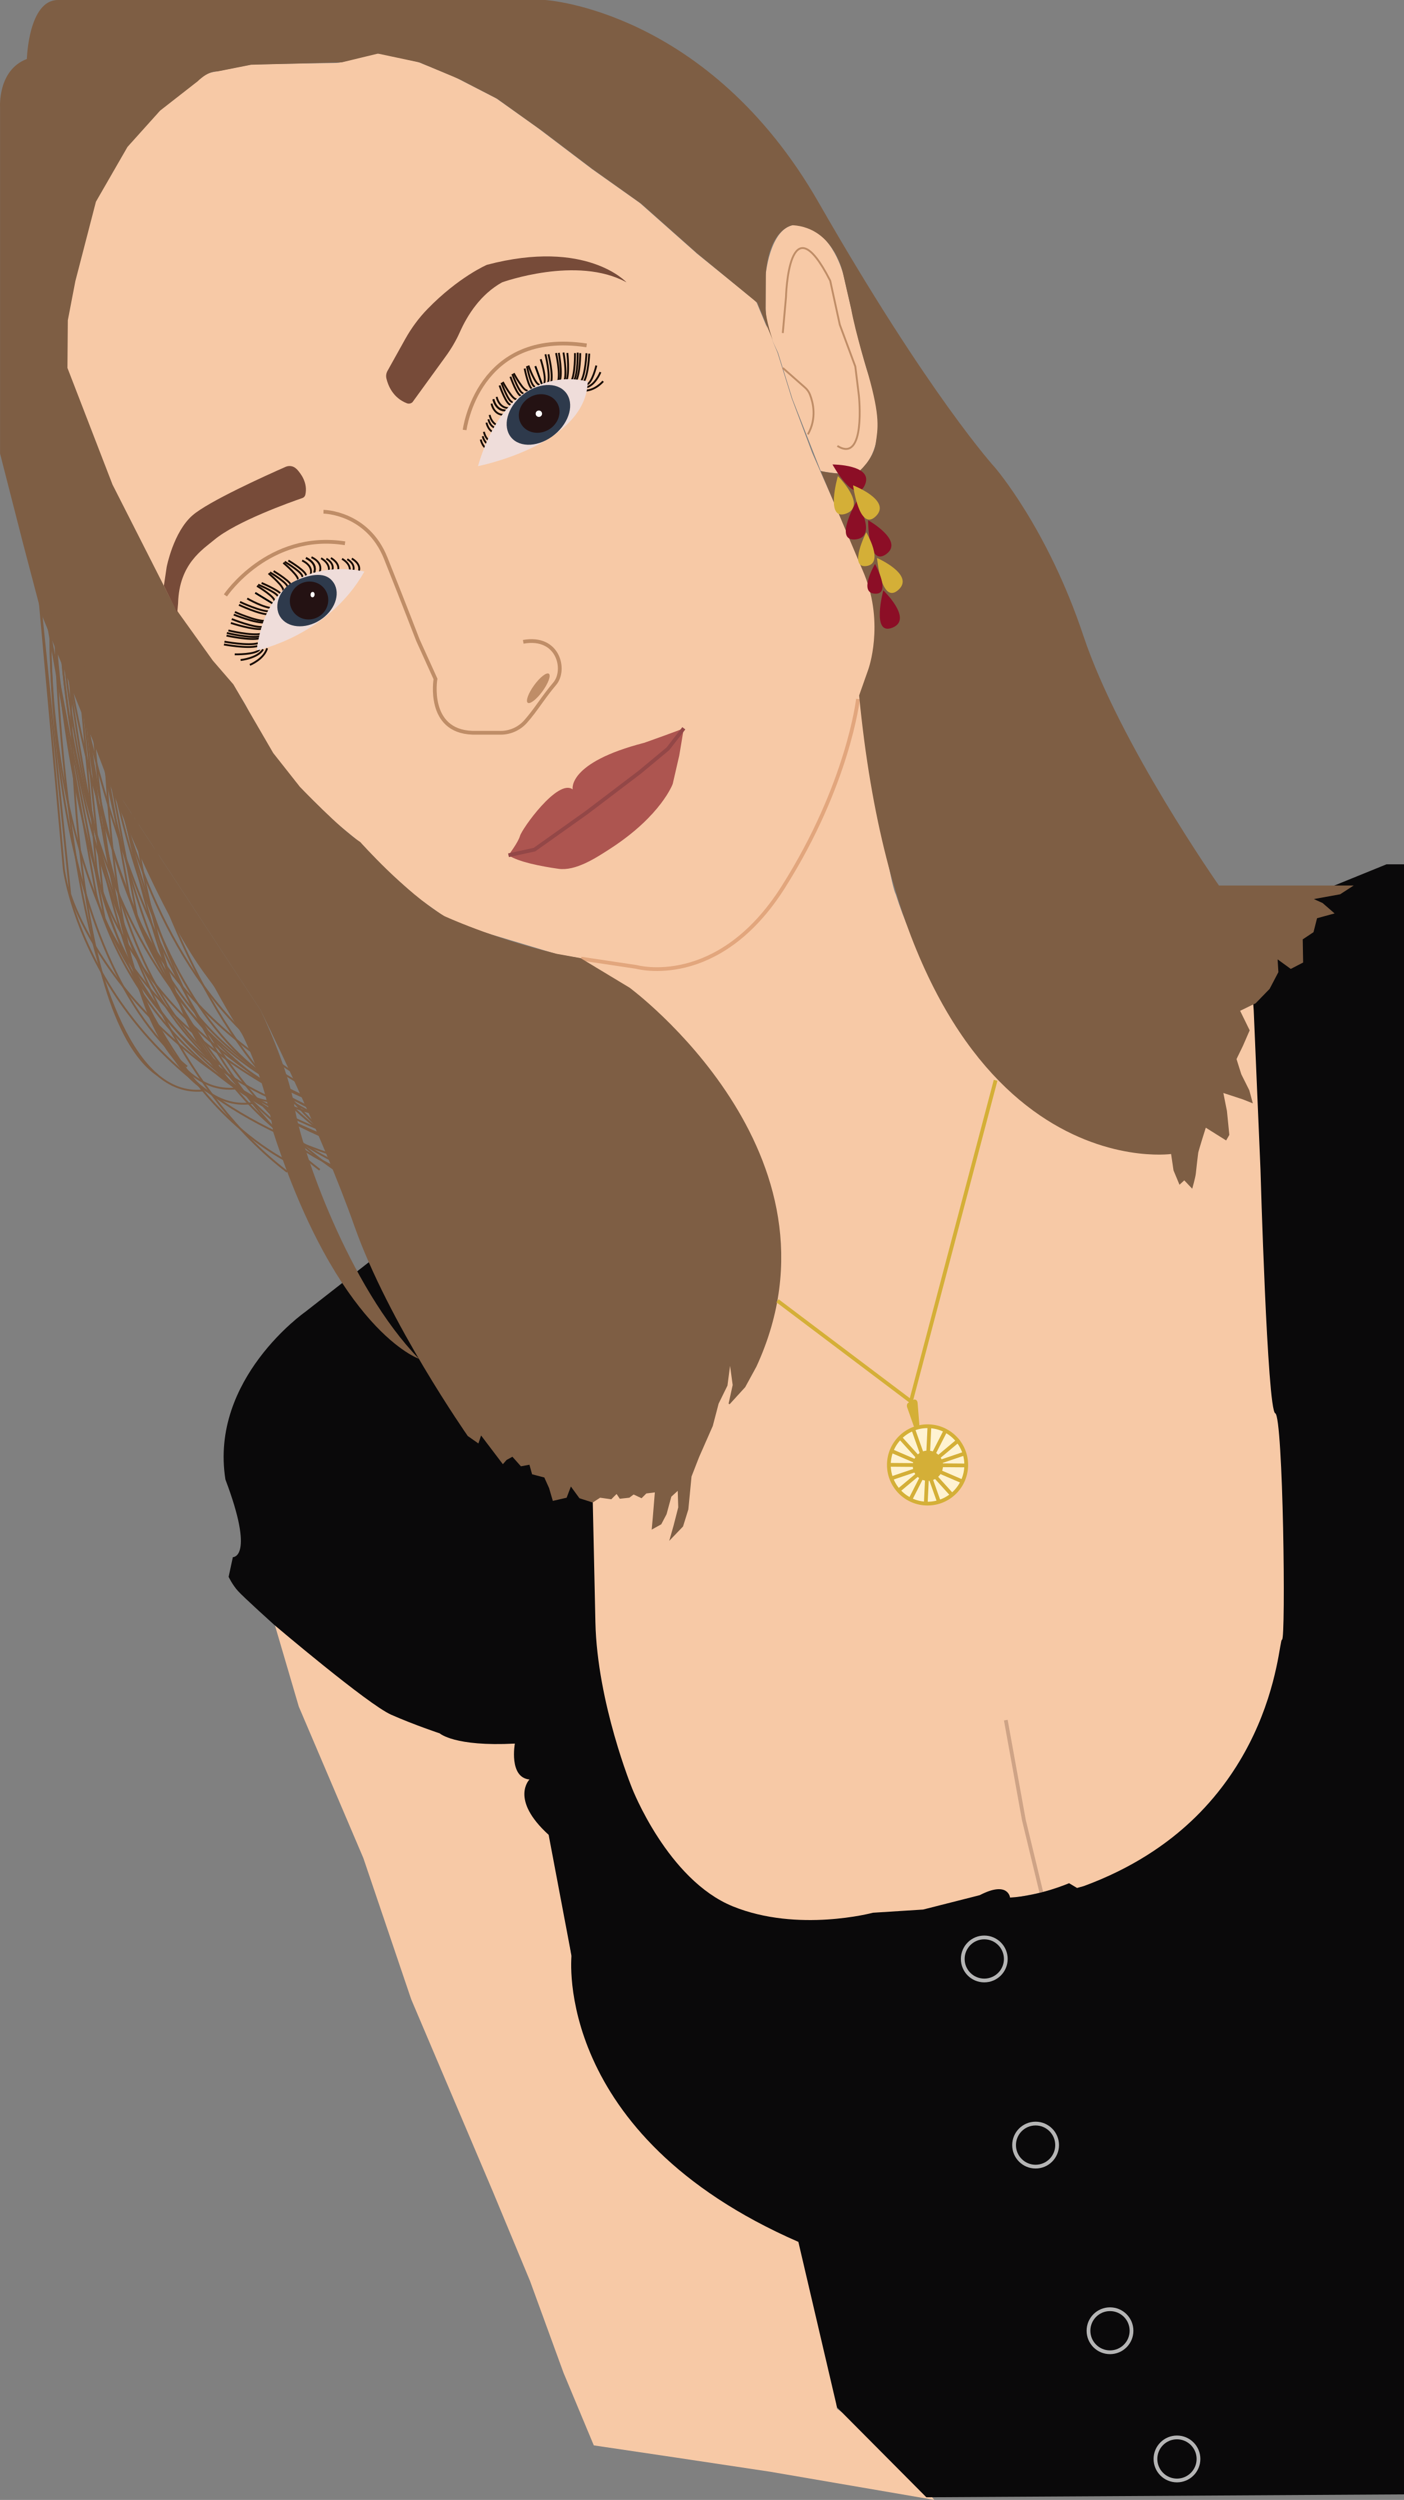 <?xml version="1.0" encoding="UTF-8"?>
<svg id="Layer_2" data-name="Layer 2" xmlns="http://www.w3.org/2000/svg" viewBox="0 0 373.21 664.14">
  <rect x="0" y="0" width="373.21" height="664.14" fill="#808080" stroke="none"/>
  <defs>
    <style>
      .cls-1 {
        fill: #bf8d67;
      }

      .cls-1, .cls-2, .cls-3, .cls-4, .cls-5, .cls-6, .cls-7, .cls-8, .cls-9, .cls-10, .cls-11, .cls-12 {
        stroke-width: 0px;
      }

      .cls-2 {
        fill: #2e3a4c;
      }

      .cls-3 {
        fill: #8c0e26;
      }

      .cls-13 {
        stroke: #cea386;
      }

      .cls-13, .cls-14, .cls-15, .cls-16, .cls-17, .cls-18, .cls-19, .cls-20, .cls-21, .cls-22, .cls-23, .cls-24 {
        stroke-miterlimit: 10;
      }

      .cls-13, .cls-14, .cls-15, .cls-17, .cls-18, .cls-19, .cls-20, .cls-21, .cls-22, .cls-23 {
        fill: none;
      }

      .cls-14 {
        stroke: #190d06;
      }

      .cls-14, .cls-17, .cls-22, .cls-23 {
        stroke-width: .5px;
      }

      .cls-15 {
        stroke: #b5b5b5;
      }

      .cls-16, .cls-18, .cls-24 {
        stroke: #d4af37;
      }

      .cls-16, .cls-11 {
        fill: #d4af37;
      }

      .cls-4 {
        fill: #774b39;
      }

      .cls-17 {
        stroke: #000;
      }

      .cls-19 {
        stroke: #934747;
      }

      .cls-5 {
        fill: #efddda;
      }

      .cls-6 {
        fill: #f7c9a6;
      }

      .cls-7 {
        fill: #241213;
      }

      .cls-8 {
        fill: #ad5550;
      }

      .cls-20 {
        stroke: #e2a67d;
      }

      .cls-21, .cls-22 {
        stroke: #bf8d67;
      }

      .cls-9 {
        fill: #7e5e44;
      }

      .cls-10 {
        fill: #fff;
      }

      .cls-23 {
        stroke: #7e5e44;
      }

      .cls-12 {
        fill: #0a090a;
      }

      .cls-24 {
        fill: #fff3d2;
      }
    </style>
  </defs>
  <g id="Layer_1-2" data-name="Layer 1">
    <path class="cls-6" d="M180.14,257.27c5.95-1.47,13.37-3.97,20.38-11.58.15-.16.29-.33.42-.51l7.16-9.55c.19-.25.35-.51.49-.79l6.03-11.67c.07-.14.14-.29.2-.44l6.52-15.83c.04-.11.08-.22.12-.32l6.3-18.49,3.6-10.7s3.92-12.82,0-21.51l-6.68-15.58-8.74-19.89c-.04-.09-.08-.19-.11-.28l-5.19-13.8c-.04-.11-.08-.21-.13-.31l-3.85-12.35-5.51-13.25c-.27-.53-3.29-2.76-3.71-3.18l-12.28-9.95c-.08-.08-.16-.16-.24-.23l-14.59-12.93c-.15-.13-.31-.26-.48-.38l-12.47-8.83-14.41-10.92-10.69-7.61c-.22-.16-.45-.29-.69-.42l-10.97-5.64c-.15-.08-.3-.15-.46-.21l-8.76-3.54c-.29-.12-.6-.21-.91-.28l-8.93-1.95c-.86-.19-1.75-.17-2.6.05l-8.24,2.14c-.43.11-.87.17-1.31.18l-11.94.2-10.21.2c-.33,0-.66.04-.99.11l-9.87,1.97c-.85.17-1.66.54-2.34,1.08l-12.1,9.45c-.28.22-.54.47-.78.74l-7.75,8.91c-.25.29-.47.61-.66.94l-7.41,13.26c-.24.43-.42.89-.54,1.37l-4.87,19.48c-.02.1-.05.2-.07.3l-1.99,10.35c-.07.35-.1.7-.1,1.06v11.61c0,.66.12,1.32.35,1.95l10.53,28.35c.1.26.21.51.34.75l11.01,20.62,6.39,12.09c.14.28.3.54.48.79l5.13,7.04,4.4,6.15c.1.14.21.28.32.41l5.13,5.9c.21.24.4.5.56.78l2.73,4.52c.06.1.12.2.17.31l2.5,4.8c.05.09.1.18.15.27l4.49,7.59c.13.22.28.44.44.64l6.64,8.33c.14.18.3.35.46.51l8.69,8.49c.12.11.24.22.37.33l6.54,5.35c.18.15.35.3.5.47l6.29,6.59c.1.11.2.21.31.3l7.77,6.96c.15.14.32.27.49.39l6.91,4.92c.38.27.79.49,1.22.66l9,3.48c.14.05.27.1.41.14l19.29,5.78c.21.06.42.11.64.15l14.83,2.59,12.12,1.43c1.56.18,3.15.08,4.67-.3Z"/>
    <path class="cls-6" d="M203.53,73s1.38-14.94,9.64-13.14c8.27,1.8,11.02,13.14,11.02,13.14,0,0,.8,3.52,2.86,12.4s3.71,13.88,3.71,13.88c0,0,7.21,17.47-2.23,25.86-1.91,1.7-10.36,0-10.36,0l-7.51-19.12-3.85-12.35-2.9-6.18-.39-5.26v-9.22Z"/>
    <path class="cls-6" d="M153.41,254.49l9.53,11.29,11.23,9.11s49.81,37.52,26.28,88.18l-12.22-1.34s-1.34,25.93-12.58,32.71h-10.6l-8.27-1.91.85,38.79c2.12,25.65,5.79,33.14,9.75,44.09,3.69,10.22,19.93,32.08,26.77,31.37,0,0,14.35,6.99,37.25,1.7l13.35-.85,15.05-3.82s7.42-3.82,8.05.64c0,0,13.35-2.12,15.69-3.82l2.12,1.27s46-10.6,55.32-65.92c0,0,2.38-2.18,0-60.41,0,0-3.6-30.73-5.3-68.25l-1.67-44.24s-16.06,13.78-11.19,15.27,9.26,14.13,9.26,14.13c0,0-4.45-4.1-7.84-2.61s1.98,6.08,1.34,9.68-.78,2.12-.78,2.12c0,0-4.8-2.83-2.9-3.46s-5.93,1.48-5.3,6.36-.64,9.33-.64,9.33l-4.24-9.11s-27.34,6.15-43.66-19.29c0,0-21.06-19.57-29.96-47.97,0,0-1.98-2.12-9.16-54.44l-7.99,23.51-6.84,16.59-6.03,11.67-8.07,10.84s-7.13,10.66-25.06,11.88l-12.12-1.43-9.42-1.65Z"/>
    <path class="cls-6" d="M72.78,430.76l6.64,22.61,17.17,40.27,12.72,37.52,21.62,50.87,9.96,23.95,8.9,24.38,8.05,19.29,21.41,3.18,25.44,3.82,43.67,7.49-12.08-14.06-13.78-10.17-1.48-10.81-6.15-34.34s-60.82-16.96-62.95-74.82l-4.8-32.57s-11.09-8.48-5.16-14.77c0,0-6.43-1.63-4.03-9.54,0,0-11.59,1.2-20.49-2.83-8.9-4.03-11.38,0-44.65-29.46Z"/>
    <path class="cls-20" d="M154.49,254.68l14.68,2.2s21.75,6.11,39.06-21.25c17.31-27.36,19.84-49.93,19.84-49.93"/>
    <polyline class="cls-13" points="267.36 456.98 272.17 483.54 276.81 502.76"/>
    <path class="cls-22" d="M208.08,88.48l.85-9.54s.64-26.18,11.76-4.35l2.54,11.66,4.13,11.13.95,7.74s1.91,18.12-5.72,13.35"/>
    <path class="cls-22" d="M208.08,97.75l5.91,5.21c.58.51,1.04,1.15,1.32,1.88.79,2.01,1.9,6.26-.56,10.56"/>
    <path class="cls-12" d="M148.52,308.26l-32.64,19-17.38,7.71-17.38,13.57s-25.44,17.8-21.2,44.51c7.91,20.91,1.98,20.63,1.98,20.63l-1.13,5.23s.99,2.12,2.54,3.82,9.54,8.9,9.54,8.9c0,0,24.94,21.18,31.13,23.91s12.92,4.96,12.92,4.96c0,0,3.86,3.56,19.96,2.71,0,0-1.66,9.01,3.89,9.54,0,0-5.33,5.23,5.09,14.7l6.08,32.15s-5.09,47.48,60.3,75.99l10.28,43.98,23.74,23.87,126.97-.77V229.62h-4.66l-37.02,15.05,1.73,23.74,1.8,42.29s1.8,63.91,3.92,64.76,2.86,60.36,1.8,60.14-1.88,46.73-52.66,65.46l-1.82.51-2.12-1.27s-7.79,3.39-15.69,3.82c0,0-.48-4.56-8.05-.64l-15.05,3.82-13.35.85s-19.91,5.35-37.25-1.7c-17.33-7.05-26.77-31.37-26.77-31.37,0,0-9.28-22.68-9.75-44.09l-.85-38.79,8.27,1.91,10.63-.02s11.09-7.08,13.95-25.2l-15.61-70.23-26.14,9.61Z"/>
    <circle class="cls-15" cx="295.06" cy="619.2" r="5.72"/>
    <circle class="cls-15" cx="261.64" cy="520.43" r="5.72"/>
    <circle class="cls-15" cx="275.28" cy="569.88" r="5.72"/>
    <circle class="cls-15" cx="312.86" cy="653.26" r="5.72"/>
    <path class="cls-9" d="M91.93,0h52.99s43.31,2.53,72.7,53.82c29.39,51.3,46.84,70.37,46.84,70.37,0,0,13.99,16.11,23.53,44.72,9.54,28.62,36.03,66.34,36.03,66.34h35.82l-3.6,2.33-6.99,1.27,2.33,1.06,3.18,2.76-4.66,1.27-.95,3.71-2.86,1.91.11,6.15-3.29,1.7-3.5-2.54.21,3.39-2.33,4.45-3.71,3.82-4.13,2.01,2.54,5.19-1.8,4.13-1.7,3.5,1.27,4.03,2.12,4.24.95,3.5-2.65-1.06-5.19-1.7.95,4.77.64,6.36-.85,1.48-5.41-3.39s-1.91,6.04-2.01,6.68-.53,4.45-.64,5.51-.95,4.03-.95,4.03l-2.12-2.23-1.27,1.17-1.59-3.82-.64-4.35s-70.21,9.82-82.93-121.81l2.45-6.95s4.31-11.94-1.06-25.22l-11.6-27.45s5.48,1.35,10.03.23c0,0,4-3.37,4.58-7.47s1.3-6.89-2.02-18.61c0,0-3.39-11.01-4.48-17.19l-2.09-9.1s-2.23-12.47-13.48-13.18c0,0-5.95.66-7.12,12.55,0,0-.04,6.24-.07,9.42s1.91,8.55,1.91,8.55l-4.13-9.93-15.99-13.13-14.83-13.16-12.95-9.21-13.23-10.02-12.14-8.68-10.03-5.18-10.58-4.45-11.07-2.35-9.6,2.32-24.12.64-9.03,1.79s-2.21-.31-5.17,2.6l-9.99,7.8-8.67,9.64-8.39,14.56-5.48,21.15-1.99,10.35-.1,12.66,11.98,31,16.64,32.76,10.02,13.98,5.45,6.31,10.61,18.26,7.08,8.97s10.81,11.32,16.06,14.68c0,0,11.81,13.29,22.27,19.63,0,0,12.23,5.73,29.93,10.06l6.39,1.16,13,7.84s59.84,44.09,33.7,100.68l-2.97,5.44-4.06,4.45c-.14.15-.38.02-.34-.18l1.07-4.84-.7-5.09-.69,5.25-2.35,4.79-1.55,5.93-3.67,8.34-1.98,5.09-.85,8.76-1.41,4.52-3.67,3.82,1.13-3.96,1.27-4.95-.14-4.38-1.7,1.55-1.27,4.66-1.41,2.68-2.54,1.41.28-3.11.28-3.39.28-3.39-2.26.28-1.27,1.27-2.12-.99-1.13.85-2.54.28-.85-1.27-1.41,1.41-2.97-.42-1.97,1.28-3.53-1.14-2.27-3.11-1.13,2.97-3.67.85-.99-3.39-1.27-2.83-3.25-.85-.71-2.54-2.26.42-2.26-2.54-1.55.85-.99,1.13-5.79-7.63-.71,2.12-2.83-1.98s-21.06-30.1-30.1-55.68c-9.04-25.58-25.01-57.51-25.01-57.51l-40.56-61.75-17.52-43.1-4.95-18.79L.02,120.52V28.6s-.72-9.96,7.12-12.93c0,0,.42-15.67,8.27-15.67h76.52Z"/>
    <path class="cls-9" d="M72.64,300.76s-2.54-21.41-17.38-40.91c-14.84-19.5-30.46-62.85-30.46-62.85l6.61,13.72,37.84,57.61s7.31,15.05,9.11,26.07,14.34,47.4,32.98,66.57c0,0-21.46-7.29-38.7-60.21Z"/>
    <path class="cls-23" d="M9.9,152.55l7.07,78.34s7,55.96,74.3,76.87"/>
    <path class="cls-23" d="M10.53,158.53l8.12,78.96s13.82,47.01,81.12,67.93"/>
    <path class="cls-23" d="M13.5,164.39s-5.51,112.85,72.49,132.14"/>
    <path class="cls-23" d="M13.42,162.77s-2.97,88.39,36.29,120.6"/>
    <path class="cls-23" d="M14.56,165.48s4.17,116.42,65.68,145.03"/>
    <path class="cls-23" d="M16.68,169.87s6.3,100.64,59.67,141.45"/>
    <path class="cls-23" d="M14.64,167.2s2.48,125.95,39.28,122.51"/>
    <path class="cls-23" d="M18.8,178.46s-1.13,90.6,23.04,107.12"/>
    <path class="cls-23" d="M11.7,160.16l13.85,77.43s11.84,55.14,80.7,70.12"/>
    <path class="cls-23" d="M12.86,166.07l14.95,77.96s17.86,45.63,86.72,60.62"/>
    <path class="cls-23" d="M16.32,171.64s4.32,112.9,83.7,125.33"/>
    <path class="cls-23" d="M16.1,170.04s4.73,88.31,46.64,116.99"/>
    <path class="cls-23" d="M17.47,172.64s14.28,115.61,78.03,138.77"/>
    <path class="cls-23" d="M19.97,176.82s15.02,99.71,71.74,135.73"/>
    <path class="cls-23" d="M17.71,174.35s13.42,125.26,49.78,118.63"/>
    <path class="cls-23" d="M22.82,185.2s6.75,90.35,32.26,104.71"/>
    <path class="cls-23" d="M18.53,152.02l7.07,78.34s7,55.96,74.3,76.87"/>
    <path class="cls-23" d="M19.17,158l8.12,78.96s13.82,47.01,81.12,67.93"/>
    <path class="cls-23" d="M22.14,163.85s-5.51,112.85,72.49,132.14"/>
    <path class="cls-23" d="M22.05,162.24s-2.97,88.39,36.29,120.6"/>
    <path class="cls-23" d="M23.2,164.95s4.17,116.42,65.68,145.03"/>
    <path class="cls-23" d="M25.31,169.33s6.3,100.64,59.67,141.45"/>
    <path class="cls-23" d="M23.28,166.67s2.48,125.95,39.28,122.51"/>
    <path class="cls-23" d="M27.43,177.92s-1.13,90.6,23.04,107.12"/>
    <path class="cls-23" d="M20.34,159.63l13.85,77.43s11.84,55.14,80.7,70.12"/>
    <path class="cls-23" d="M21.49,165.53l14.95,77.96s17.86,45.63,86.72,60.62"/>
    <path class="cls-23" d="M24.96,171.11s4.32,112.9,83.7,125.33"/>
    <path class="cls-23" d="M24.73,169.51s4.73,88.31,46.64,116.99"/>
    <path class="cls-23" d="M26.11,172.1s14.28,115.61,78.03,138.77"/>
    <path class="cls-23" d="M28.6,176.29s15.02,99.71,71.74,135.73"/>
    <path class="cls-23" d="M26.34,173.81s13.42,125.26,49.78,118.63"/>
    <path class="cls-23" d="M31.46,184.66s6.75,90.35,32.26,104.71"/>
    <path class="cls-3" d="M221.29,123.39s11.03.02,8.62,5.44c-2.54,5.72-8.62-5.44-8.62-5.44Z"/>
    <path class="cls-11" d="M222.73,126.47s7.8,7.8,2.27,9.94c-5.84,2.26-2.27-9.94-2.27-9.94"/>
    <path class="cls-3" d="M227.73,133.1s5.69,9.44-.19,10.19c-6.21.79.19-10.19.19-10.19"/>
    <path class="cls-11" d="M226.76,128.93s10.29,3.97,6.1,8.17c-4.43,4.43-6.1-8.17-6.1-8.17Z"/>
    <path class="cls-3" d="M230.77,138.21s9.62,5.4,4.87,8.95c-5.01,3.75-4.87-8.95-4.87-8.95Z"/>
    <path class="cls-11" d="M230.26,141.41s5,8.41-.05,8.98c-4.75.53.05-8.98.05-8.98Z"/>
    <path class="cls-11" d="M233.13,148.23s10.1,4.44,5.72,8.44c-4.62,4.22-5.72-8.44-5.72-8.44Z"/>
    <path class="cls-3" d="M232.6,149.82s4.35,7.91.18,7.91c-4.88,0-.18-7.91-.18-7.91Z"/>
    <path class="cls-3" d="M234.8,156.84s7.97,7.63,2.48,9.89c-5.79,2.39-2.48-9.89-2.48-9.89Z"/>
    <polyline class="cls-18" points="206.67 345.57 242.14 372.3 264.65 287"/>
    <path class="cls-16" d="M241.75,373.04l1.29-.72c.17-.09.35.08.37.37l.46,5.69c.04.49-.37.72-.52.28l-1.75-4.98c-.09-.25-.01-.56.15-.65Z"/>
    <circle class="cls-24" cx="246.56" cy="389.18" r="10.28"/>
    <line class="cls-18" x1="242.72" y1="379.61" x2="249.59" y2="399.01"/>
    <line class="cls-18" x1="239.28" y1="381.93" x2="253.06" y2="397.15"/>
    <line class="cls-18" x1="236.98" y1="385.47" x2="255.85" y2="393.59"/>
    <line class="cls-18" x1="236.28" y1="389.15" x2="256.84" y2="389.32"/>
    <line class="cls-18" x1="236.92" y1="392.75" x2="256.38" y2="386.15"/>
    <line class="cls-18" x1="247.06" y1="378.92" x2="246.09" y2="399.38"/>
    <line class="cls-18" x1="241.98" y1="398.38" x2="251.34" y2="380.06"/>
    <line class="cls-18" x1="238.85" y1="395.98" x2="254.98" y2="382.49"/>
    <circle class="cls-16" cx="246.65" cy="389.39" r="3.52"/>
    <path class="cls-14" d="M60.7,167.49s6.15,1.5,8.8.88"/>
    <path class="cls-14" d="M60.3,168.16s6.15,1.5,8.8.88"/>
    <path class="cls-14" d="M60.22,168.86s6.2,1.38,8.84.71"/>
    <path class="cls-14" d="M59.66,170.47s6.27,1.17,8.89.42"/>
    <path class="cls-14" d="M59.53,171.22s6.27,1.17,8.89.42"/>
    <path class="cls-14" d="M62.39,173.84s5.65.12,6.58-1.3"/>
    <path class="cls-14" d="M63.96,175.35s4.55-.46,5.97-2.85"/>
    <path class="cls-14" d="M66.42,176.64s3.73-1.49,4.58-4.42"/>
    <line class="cls-17" x1="67.84" y1="157.49" x2="72.69" y2="160.45"/>
    <path class="cls-14" d="M65.71,159s4.61,2.66,6.91,2.54"/>
    <path class="cls-14" d="M63.8,159.91s5.58,2.67,8.23,2.54"/>
    <path class="cls-14" d="M63.52,160.69s5.58,2.67,8.23,2.54"/>
    <path class="cls-14" d="M62.44,162.58s5.65,2.55,8.3,2.38"/>
    <path class="cls-14" d="M62.14,163.28s5.76,2.36,8.42,2.1"/>
    <path class="cls-14" d="M61.61,164.46s5.76,2.36,8.42,2.1"/>
    <path class="cls-14" d="M61.37,165.5s5.94,1.99,8.6,1.57"/>
    <path class="cls-14" d="M72.73,151.72s5.48,3.26,4.6,4.18"/>
    <path class="cls-14" d="M71.76,152.05s5.48,3.26,4.6,4.18"/>
    <path class="cls-14" d="M71.39,152.33s4.79,3.97,3.77,4.77"/>
    <path class="cls-14" d="M69.54,154.88s6.02,2.51,5.3,3.53"/>
    <path class="cls-14" d="M68.62,155.32s6.02,2.51,5.3,3.53"/>
    <path class="cls-14" d="M68.31,155.65s5.45,3.3,4.56,4.21"/>
    <path class="cls-14" d="M82.79,148.04s3.14,1.25,2.2,3.91"/>
    <path class="cls-14" d="M81.32,148.23s3.14,1.25,2.2,3.91"/>
    <path class="cls-14" d="M80.31,148.92s3.14,1.25,2.2,3.91"/>
    <path class="cls-14" d="M76.65,148.91s5.48,3.26,4.6,4.18"/>
    <path class="cls-14" d="M81.32,148.23s3.14,1.25,2.2,3.91"/>
    <path class="cls-14" d="M75.68,149.23s5.48,3.26,4.6,4.18"/>
    <path class="cls-14" d="M75.31,149.51s4.79,3.97,3.77,4.77"/>
    <path class="cls-14" d="M90.91,148.46s3.01,1.54,1.82,4.1"/>
    <path class="cls-14" d="M93.51,148.39s2.69,1.42,1.82,3.52"/>
    <path class="cls-14" d="M92.31,148.57s2.45,1.26,1.48,3.35"/>
    <path class="cls-14" d="M85.35,148.31s3.01,1.54,1.82,4.1"/>
    <path class="cls-14" d="M87.95,148.24s2.69,1.42,1.82,3.52"/>
    <path class="cls-14" d="M86.75,148.42s2.45,1.26,1.48,3.35"/>
    <line class="cls-17" x1="142.3" y1="97.27" x2="144.09" y2="102.18"/>
    <path class="cls-14" d="M135.68,100.08s1.94,5.52,3,5.07"/>
    <path class="cls-14" d="M136.19,99.37s1.94,5.52,3,5.07"/>
    <path class="cls-14" d="M136.55,99.16s2.76,5.16,3.74,4.55"/>
    <path class="cls-21" d="M123.51,114.23s3.39-26.92,32.43-22.47"/>
    <path class="cls-14" d="M130.66,107.23s.53,2.98,3.25,2.99"/>
    <path class="cls-14" d="M131.16,106.07s.53,2.98,3.25,2.99"/>
    <path class="cls-14" d="M132.02,105.44s.53,2.98,3.25,2.99"/>
    <path class="cls-14" d="M132.79,102.4s1.94,5.52,3,5.07"/>
    <path class="cls-14" d="M131.16,106.07s.53,2.98,3.25,2.99"/>
    <path class="cls-14" d="M133.3,101.69s1.94,5.52,3,5.07"/>
    <path class="cls-14" d="M133.65,101.47s2.76,5.16,3.74,4.55"/>
    <path class="cls-14" d="M143.72,95.43s1.55,4.62.95,6.49"/>
    <path class="cls-14" d="M139.46,97.9s1.12,5.75,2.23,5.45"/>
    <path class="cls-14" d="M140.07,97.27s1.12,5.75,2.23,5.45"/>
    <path class="cls-14" d="M140.45,97.11s1.98,5.51,3.04,5.05"/>
    <path class="cls-14" d="M144.99,94.12s1.35,5.43.67,7.59"/>
    <path class="cls-14" d="M145.79,94.12s1.35,5.43.67,7.59"/>
    <path class="cls-14" d="M147.81,93.79s1.23,5.45.5,7.6"/>
    <path class="cls-14" d="M148.54,93.74s1.03,5.48.22,7.61"/>
    <path class="cls-14" d="M149.78,93.66s1.03,5.48.22,7.61"/>
    <path class="cls-14" d="M150.81,93.77s.64,5.53-.32,7.61"/>
    <path class="cls-14" d="M152.84,93.81s.12,5.55-1.03,7.56"/>
    <path class="cls-14" d="M153.56,93.68s.12,5.55-1.03,7.56"/>
    <path class="cls-14" d="M154.24,93.82s0,5.55-1.19,7.54"/>
    <path class="cls-14" d="M155.89,93.84s-.21,5.55-1.48,7.51"/>
    <path class="cls-14" d="M156.63,93.95s-.21,5.55-1.48,7.51"/>
    <path class="cls-14" d="M158.52,97.11s-1.08,4.72-2.63,5.07"/>
    <path class="cls-14" d="M159.61,98.86s-1.4,3.64-3.97,4.1"/>
    <path class="cls-14" d="M160.32,101.29s-2.21,2.65-5.17,2.48"/>
    <path class="cls-14" d="M128.63,114.72s.53,2.98,3.25,2.99"/>
    <path class="cls-14" d="M127.79,116.77s.51,2.68,2.71,2.77"/>
    <path class="cls-14" d="M128.32,115.88s.43,2.43,2.65,2.44"/>
    <path class="cls-4" d="M109.72,106.77c-.39.43-1.02.58-1.56.37-3.79-1.48-5.04-4.85-5.45-6.62-.15-.67-.05-1.37.29-1.98l4.68-8.4c1.63-2.93,3.62-5.65,5.96-8.05,8.33-8.56,15.8-11.74,15.8-11.74,26.5-6.99,37.09,4.66,37.09,4.66-13.14-7.21-33.07,0-33.07,0-5.72,3.19-9.19,8.66-11.21,13.19-1.01,2.27-2.27,4.41-3.73,6.42l-8.81,12.14Z"/>
    <path class="cls-4" d="M78.82,124.57c1.32,1.38,3.01,3.83,2.35,6.85-.09.41-.38.75-.78.89-3.09,1.06-17.58,6.2-23.44,11.11-3.05,2.56-9.33,6.36-9.61,16.82l-.22,2.55-3.56-7.18.74-4.94s1.77-9.29,6.85-13.74c4.26-3.73,19.8-10.72,24.76-12.9.99-.44,2.16-.22,2.9.56Z"/>
    <path class="cls-21" d="M59.92,158.18s11.45-17.03,31.79-13.85"/>
    <path class="cls-8" d="M152.23,209.72s-1.54-7.1,19.08-12.4c8.37-2.97,10.46-3.84,10.46-3.84,0,0-1.24,7.45-1.24,7.39s-1.7,7.37-1.7,7.37c0,0-3.02,8.4-16.53,17.17-3.89,2.52-9.27,6.05-13.86,5.4s-10.66-1.82-13.27-3.6c0,0,2.61-3.5,3.04-5.09.51-1.91,10.1-15.37,14.02-12.4Z"/>
    <polyline class="cls-19" points="135.17 227.21 142.06 225.72 155.94 215.87 170.04 205.16 177.56 198.91 181.77 193.48"/>
    <path class="cls-21" d="M85.99,135.95s11.66.12,16.53,12.31,8.58,21.83,8.58,21.83l4.66,10.28s-2.39,13.88,9.83,14.3h7.03c2.69.13,5.3-.96,7.09-2.97,2.81-3.17,4.67-6.45,7.75-10.06s1.05-12.82-8.37-11.13"/>
    <ellipse class="cls-1" cx="143.09" cy="182.83" rx="4.77" ry="1.37" transform="translate(-88.93 190.98) rotate(-53.96)"/>
    <path class="cls-14" d="M130.15,110.23s.53,2.98,3.25,2.99"/>
    <path class="cls-14" d="M129.31,112.28s.51,2.68,2.71,2.77"/>
    <path class="cls-14" d="M129.83,111.39s.43,2.43,2.65,2.44"/>
    <path class="cls-5" d="M96.86,151.85s-25.32-6.42-28.6,20.95c0,0,18.97-3.88,28.6-20.95Z"/>
    <path class="cls-2" d="M88.72,154.85c1.89,3,.24,7.44-3.7,9.92-3.93,2.48-8.66,2.07-10.55-.93-1.89-3-.11-7.69,4.13-9.57s8.22-2.42,10.11.58Z"/>
    <ellipse class="cls-7" cx="82.16" cy="159.52" rx="5.15" ry="5" transform="translate(-72.47 68.49) rotate(-32.26)"/>
    <ellipse class="cls-10" cx="83.09" cy="157.97" rx=".71" ry=".54" transform="translate(-82.13 225.51) rotate(-84.49)"/>
    <path class="cls-5" d="M156.23,101.37s-20.63-6.57-29.18,22.47c0,0,28.76-5.62,29.18-22.47Z"/>
    <ellipse class="cls-2" cx="143.12" cy="110.23" rx="9.4" ry="6.78" transform="translate(-37.44 115.85) rotate(-39.39)"/>
    <ellipse class="cls-7" cx="143.32" cy="109.85" rx="5.55" ry="4.98" transform="translate(-35.72 86.38) rotate(-30)"/>
    <circle class="cls-10" cx="143.24" cy="109.91" r=".85"/>
  </g>
</svg>